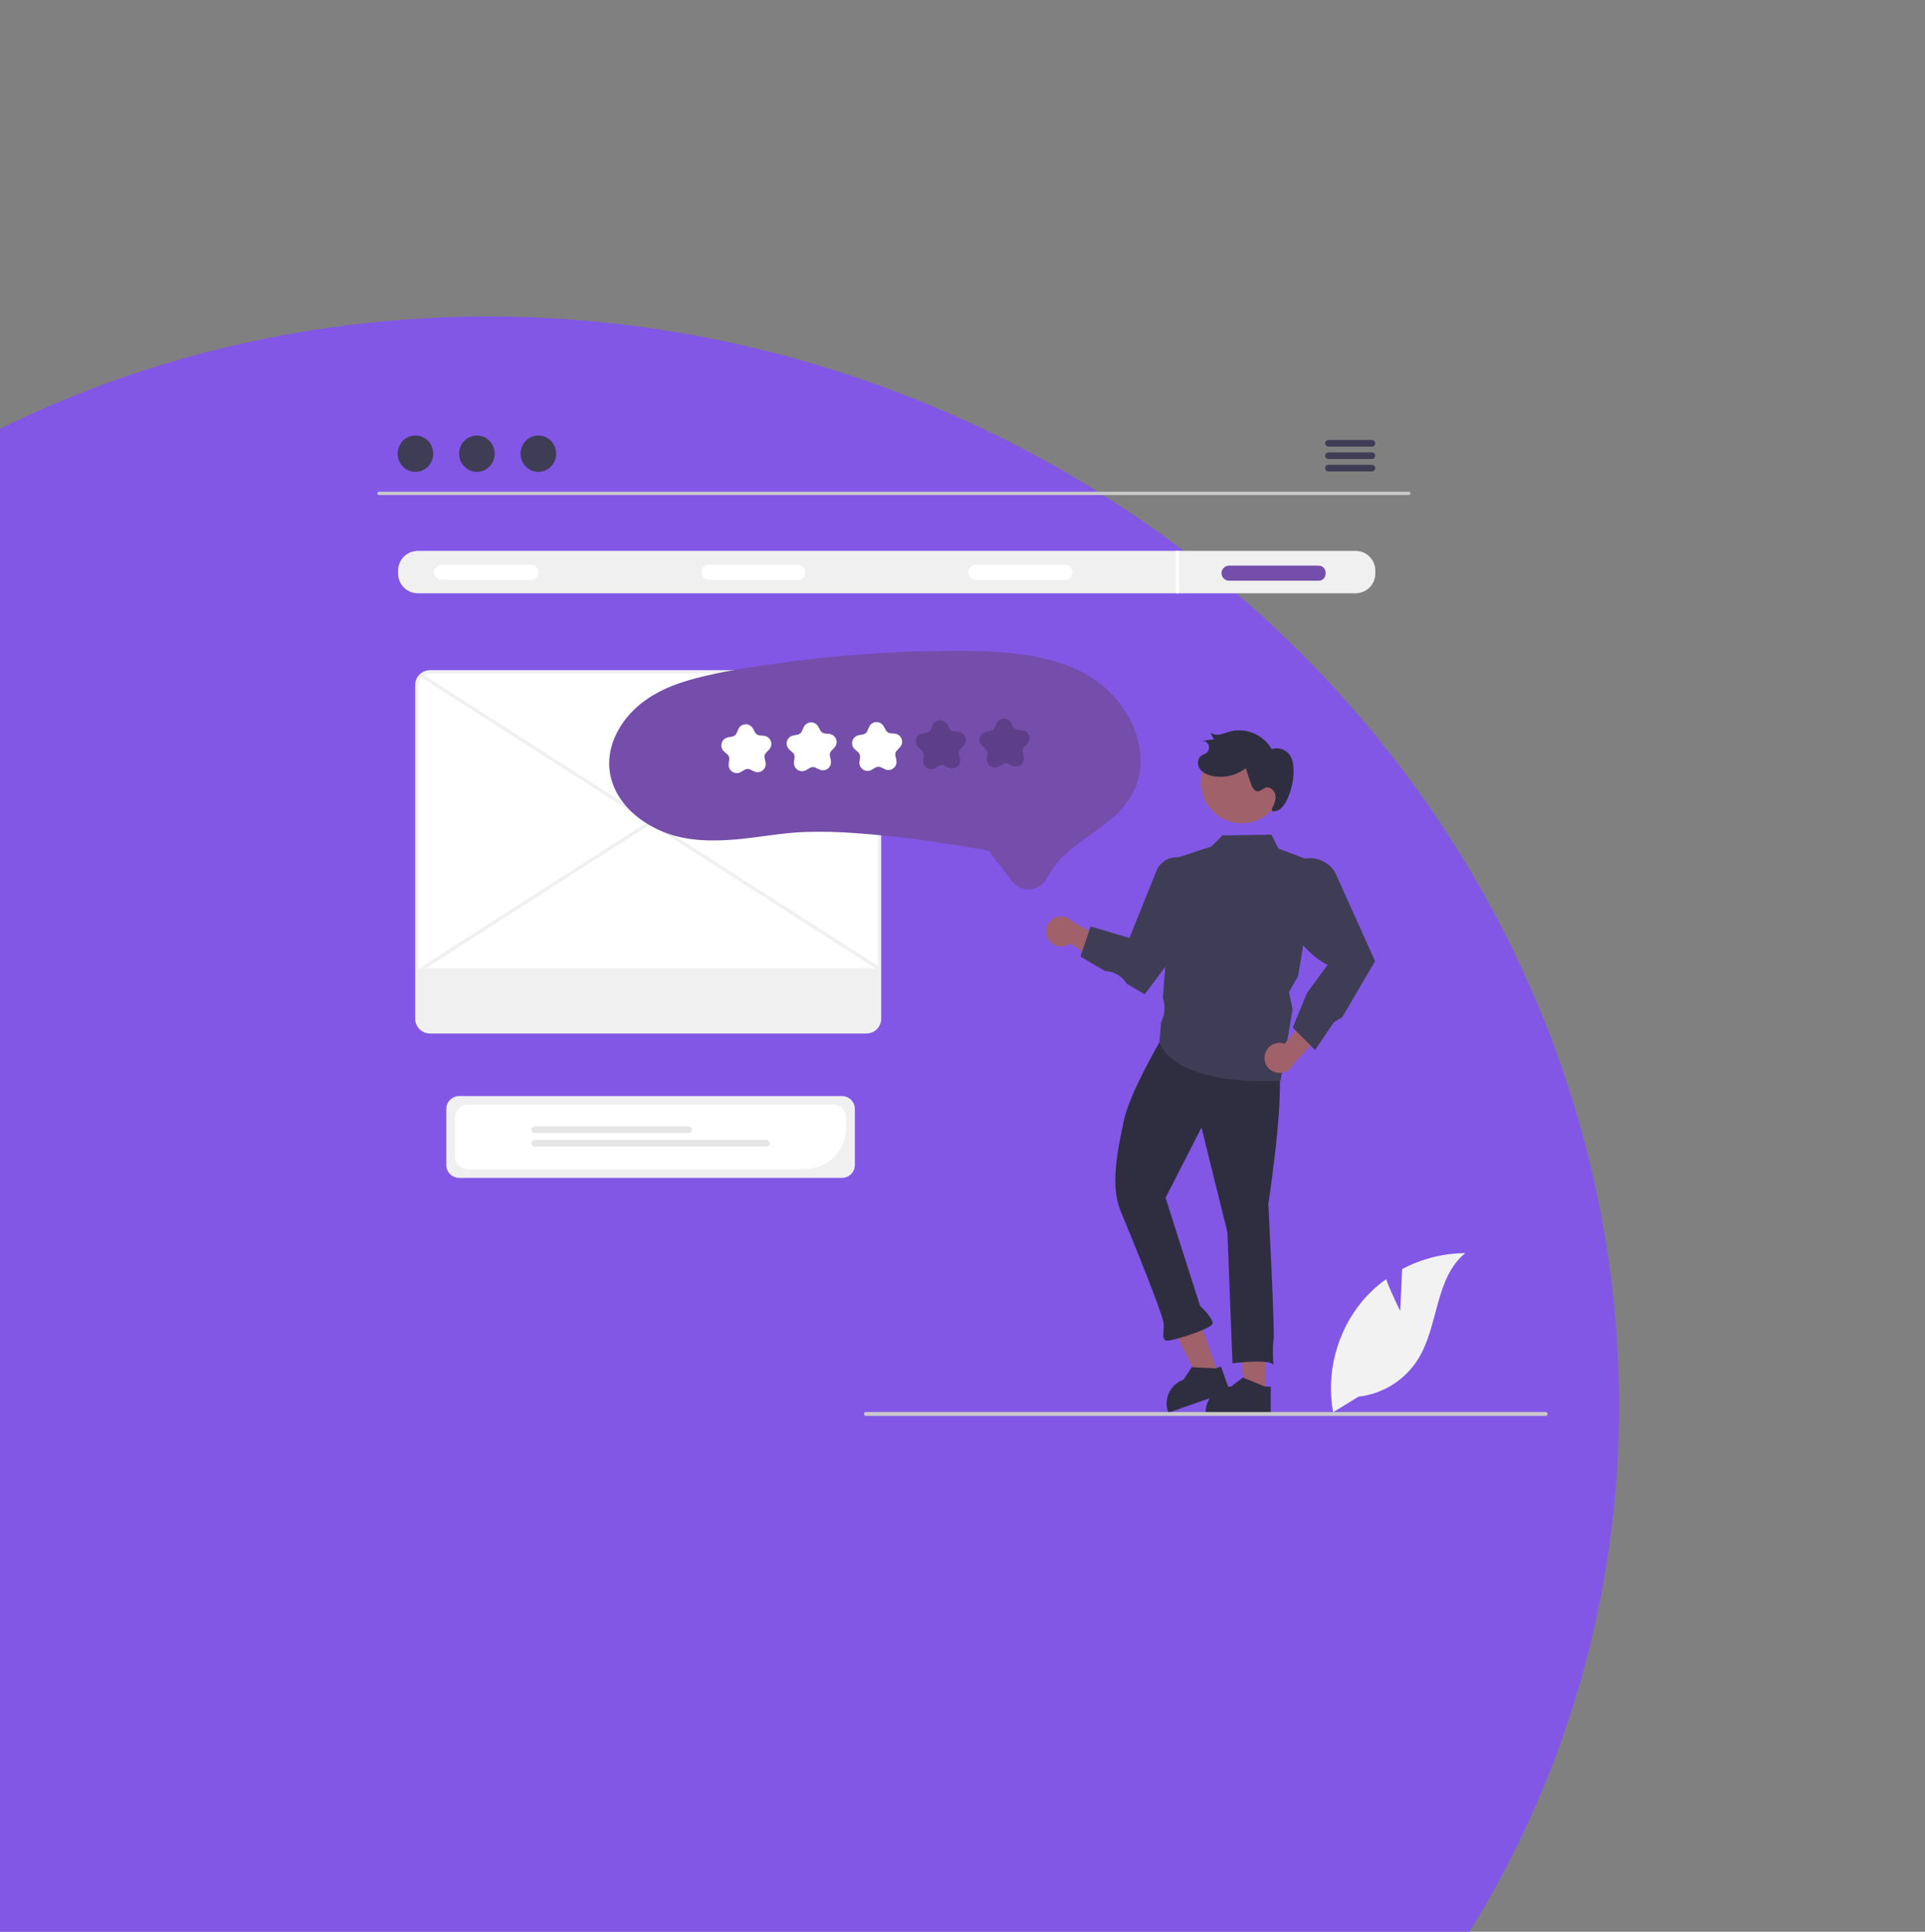 <svg width="862" height="865" viewBox="0 0 862 865" fill="none" xmlns="http://www.w3.org/2000/svg">
<rect x="0" y="0" width="862" height="865" fill="#808080" stroke="none"/>
<ellipse cx="234.985" cy="613.218" rx="493.066" ry="468.313" transform="rotate(20.753 234.985 613.218)" fill="#8257E6"/>
<g clip-path="url(#clip0_318_1334)">
<path d="M630.87 221.668H169.724C169.531 221.664 169.347 221.584 169.211 221.445C169.076 221.307 169 221.121 169 220.927C169 220.733 169.076 220.547 169.211 220.409C169.347 220.271 169.531 220.191 169.724 220.186H630.87C631.064 220.191 631.248 220.271 631.383 220.409C631.519 220.547 631.595 220.733 631.595 220.927C631.595 221.121 631.519 221.307 631.383 221.445C631.248 221.584 631.064 221.664 630.87 221.668V221.668Z" fill="#CACACA"/>
<path d="M186.028 211.297C190.428 211.297 193.995 207.649 193.995 203.149C193.995 198.648 190.428 195 186.028 195C181.627 195 178.06 198.648 178.06 203.149C178.06 207.649 181.627 211.297 186.028 211.297Z" fill="#3F3D56"/>
<path d="M213.553 211.297C217.953 211.297 221.52 207.649 221.52 203.149C221.52 198.648 217.953 195 213.553 195C209.152 195 205.585 198.648 205.585 203.149C205.585 207.649 209.152 211.297 213.553 211.297Z" fill="#3F3D56"/>
<path d="M241.077 211.297C245.478 211.297 249.045 207.649 249.045 203.149C249.045 198.648 245.478 195 241.077 195C236.677 195 233.11 198.648 233.11 203.149C233.11 207.649 236.677 211.297 241.077 211.297Z" fill="#3F3D56"/>
<path d="M614.376 197.02H594.824C594.436 197.027 594.067 197.187 593.796 197.464C593.524 197.741 593.372 198.113 593.372 198.501C593.372 198.889 593.524 199.261 593.796 199.538C594.067 199.815 594.436 199.974 594.824 199.982H614.376C614.763 199.974 615.133 199.815 615.404 199.538C615.675 199.261 615.827 198.889 615.827 198.501C615.827 198.113 615.675 197.741 615.404 197.464C615.133 197.187 614.763 197.027 614.376 197.02V197.02Z" fill="#3F3D56"/>
<path d="M614.376 202.579H594.824C594.436 202.587 594.067 202.746 593.796 203.023C593.524 203.3 593.372 203.672 593.372 204.06C593.372 204.448 593.524 204.82 593.796 205.097C594.067 205.374 594.436 205.533 594.824 205.541H614.376C614.763 205.533 615.133 205.374 615.404 205.097C615.675 204.82 615.827 204.448 615.827 204.06C615.827 203.672 615.675 203.3 615.404 203.023C615.133 202.746 614.763 202.587 614.376 202.579V202.579Z" fill="#3F3D56"/>
<path d="M614.376 208.131H594.824C594.436 208.139 594.067 208.298 593.796 208.575C593.524 208.852 593.372 209.224 593.372 209.612C593.372 210 593.524 210.372 593.796 210.649C594.067 210.926 594.436 211.086 594.824 211.093H614.376C614.763 211.086 615.133 210.926 615.404 210.649C615.675 210.372 615.827 210 615.827 209.612C615.827 209.224 615.675 208.852 615.404 208.575C615.133 208.298 614.763 208.139 614.376 208.131V208.131Z" fill="#3F3D56"/>
<path d="M607.075 246.68H187.048C184.723 246.684 182.493 247.61 180.849 249.255C179.204 250.9 178.279 253.13 178.275 255.457V256.873C178.279 259.199 179.204 261.43 180.849 263.075C182.493 264.72 184.723 265.646 187.048 265.649H607.075C609.4 265.646 611.63 264.72 613.275 263.075C614.919 261.43 615.845 259.199 615.848 256.873V255.457C615.845 253.13 614.919 250.9 613.275 249.255C611.63 247.61 609.4 246.684 607.075 246.68V246.68Z" fill="#F0F0F0"/>
<path d="M237.738 259.667H197.756C196.862 259.666 196.004 259.309 195.372 258.676C194.74 258.043 194.385 257.184 194.385 256.289C194.385 255.394 194.74 254.536 195.372 253.903C196.004 253.27 196.862 252.913 197.756 252.912H237.738C242.092 252.851 242.136 259.728 237.738 259.667Z" fill="white"/>
<path d="M357.341 259.667H317.359C316.465 259.666 315.607 259.309 314.975 258.676C314.343 258.043 313.988 257.184 313.988 256.289C313.988 255.394 314.343 254.536 314.975 253.903C315.607 253.27 316.465 252.913 317.359 252.912H357.341C361.695 252.851 361.739 259.728 357.341 259.667Z" fill="white"/>
<path d="M476.944 259.667H436.963C436.068 259.666 435.211 259.309 434.579 258.676C433.947 258.043 433.591 257.184 433.591 256.289C433.591 255.394 433.947 254.536 434.579 253.903C435.211 253.27 436.068 252.913 436.963 252.912H476.944C481.298 252.851 481.342 259.728 476.944 259.667Z" fill="white"/>
<path d="M590.349 260.032H550.367C549.472 260.032 548.613 259.676 547.98 259.042C547.346 258.409 546.991 257.55 546.991 256.654C546.991 255.758 547.346 254.899 547.98 254.266C548.613 253.632 549.472 253.277 550.367 253.277H590.349C594.703 253.216 594.746 260.093 590.349 260.032Z" fill="#744EAA"/>
<path d="M527.969 246.68H526.51V265.649H527.969V246.68Z" fill="white"/>
<path d="M377.039 527.431H205.618C204.09 527.429 202.626 526.821 201.546 525.741C200.466 524.66 199.858 523.195 199.857 521.667V496.551C199.858 495.023 200.466 493.558 201.546 492.478C202.626 491.398 204.09 490.79 205.618 490.788H377.039C378.566 490.79 380.031 491.398 381.111 492.478C382.191 493.558 382.798 495.023 382.8 496.551V521.667C382.798 523.195 382.191 524.66 381.111 525.741C380.031 526.821 378.566 527.429 377.039 527.431V527.431Z" fill="#F0F0F0"/>
<path d="M360.383 523.543H209.505C207.977 523.542 206.513 522.934 205.433 521.853C204.353 520.773 203.745 519.308 203.743 517.78V500.442C203.745 498.914 204.353 497.449 205.433 496.369C206.513 495.288 207.977 494.68 209.505 494.679H373.153C374.681 494.68 376.145 495.288 377.225 496.369C378.305 497.449 378.912 498.914 378.914 500.442V505.005C378.909 509.92 376.955 514.632 373.481 518.107C370.007 521.583 365.296 523.538 360.383 523.543V523.543Z" fill="white"/>
<path d="M308.339 507.323H239.441C239.047 507.323 238.669 507.166 238.39 506.887C238.111 506.609 237.955 506.231 237.955 505.836C237.955 505.442 238.111 505.064 238.39 504.785C238.669 504.507 239.047 504.35 239.441 504.35H308.339C308.733 504.35 309.111 504.507 309.39 504.785C309.668 505.064 309.825 505.442 309.825 505.836C309.825 506.231 309.668 506.609 309.39 506.887C309.111 507.166 308.733 507.323 308.339 507.323V507.323Z" fill="#E6E6E6"/>
<path d="M343.216 513.402H239.441C239.245 513.402 239.052 513.364 238.871 513.29C238.69 513.215 238.526 513.106 238.388 512.968C238.249 512.83 238.14 512.666 238.065 512.485C237.99 512.305 237.951 512.111 237.951 511.916C237.951 511.72 237.99 511.527 238.065 511.346C238.14 511.166 238.249 511.002 238.388 510.863C238.526 510.725 238.69 510.616 238.871 510.542C239.052 510.467 239.245 510.429 239.441 510.429H343.216C343.61 510.43 343.987 510.587 344.265 510.866C344.543 511.144 344.699 511.522 344.699 511.916C344.699 512.309 344.543 512.687 344.265 512.966C343.987 513.244 343.61 513.401 343.216 513.402V513.402Z" fill="#E6E6E6"/>
<path d="M387.989 462.052H192.533C190.973 462.05 189.478 461.429 188.375 460.326C187.272 459.223 186.652 457.727 186.65 456.167V306.7C186.652 305.14 187.272 303.644 188.375 302.541C189.478 301.437 190.973 300.817 192.533 300.815H387.989C389.549 300.817 391.044 301.437 392.147 302.541C393.25 303.644 393.87 305.14 393.872 306.7V456.167C393.87 457.727 393.25 459.223 392.147 460.326C391.044 461.429 389.549 462.05 387.989 462.052V462.052Z" fill="white"/>
<path d="M387.989 462.781H192.533C190.78 462.779 189.099 462.082 187.86 460.842C186.62 459.602 185.923 457.92 185.921 456.167V306.7C185.923 304.946 186.62 303.265 187.86 302.025C189.099 300.785 190.78 300.087 192.533 300.085H387.989C389.742 300.087 391.423 300.785 392.662 302.025C393.902 303.265 394.599 304.946 394.601 306.7V456.167C394.599 457.92 393.902 459.602 392.662 460.842C391.423 462.082 389.742 462.779 387.989 462.781ZM192.533 301.545C191.167 301.546 189.857 302.09 188.891 303.056C187.924 304.023 187.381 305.333 187.379 306.7V456.167C187.381 457.533 187.924 458.844 188.89 459.81C189.857 460.777 191.166 461.321 192.533 461.322H387.989C389.355 461.321 390.665 460.777 391.631 459.81C392.598 458.844 393.141 457.533 393.143 456.167V306.7C393.141 305.333 392.597 304.023 391.631 303.056C390.665 302.09 389.355 301.546 387.989 301.545L192.533 301.545Z" fill="#F0F0F0"/>
<path d="M187.101 433.598V456.167C187.104 457.607 187.676 458.988 188.695 460.006C189.713 461.025 191.093 461.598 192.533 461.6H387.989C389.429 461.598 390.809 461.025 391.827 460.006C392.845 458.988 393.418 457.607 393.42 456.167V433.598H187.101Z" fill="#F0F0F0"/>
<path d="M188.943 301.767L188.157 302.996L393.027 434.212L393.814 432.984L188.943 301.767Z" fill="#F0F0F0"/>
<path d="M393.606 301.767L188.735 432.984L189.522 434.212L394.392 302.996L393.606 301.767Z" fill="#F0F0F0"/>
<path d="M566.728 623.837L557.692 623.836L553.392 588.97L566.729 588.971L566.728 623.837Z" fill="#A0616A"/>
<path d="M566.487 620.883L556.845 616.965L556.561 616.848L551.237 620.883C548.316 620.882 545.507 622.01 543.396 624.032C541.286 626.053 540.038 628.812 539.911 631.732C539.897 631.892 539.897 632.06 539.897 632.228V632.6H569.032V620.883H566.487Z" fill="#2F2E41"/>
<path d="M545.566 615.425L537.043 618.425L521.42 586.962L534 582.535L545.566 615.425Z" fill="#A0616A"/>
<path d="M544.359 612.718L533.965 612.223L533.658 612.208L529.975 617.781C527.218 618.751 524.943 620.748 523.623 623.355C522.303 625.963 522.041 628.979 522.89 631.776C522.93 631.932 522.985 632.09 523.041 632.249L523.164 632.6L550.648 622.926L546.76 611.873L544.359 612.718Z" fill="#2F2E41"/>
<path d="M569.92 473.501C578.187 473.181 567.947 539.083 567.947 539.083C567.947 539.083 570.942 596.942 570.307 599.979C569.672 603.015 570.227 611.204 570.227 611.204C568.608 608.255 551.899 610.481 551.899 610.481L549.625 551.841L538.02 504.856L521.93 536.351L537.352 584.693C537.352 584.693 543.597 590.474 542.933 592.759C542.269 595.043 525.91 600.195 522.904 600.312C519.898 600.428 521.256 596.611 521.11 592.852C520.964 589.093 506.819 554.254 501.844 542.4C496.868 530.546 500.736 513.832 503.276 501.686C505.816 489.541 519.177 466.748 519.177 466.748C535.762 448.034 561.654 473.822 569.92 473.501Z" fill="#2F2E41"/>
<path d="M469.178 420.244C469.631 421.109 470.268 421.865 471.044 422.457C471.821 423.05 472.717 423.465 473.671 423.673C474.625 423.882 475.614 423.878 476.566 423.663C477.519 423.448 478.412 423.027 479.185 422.429L499.064 435.404L499.003 423.065L480.135 412.635C479.045 411.404 477.541 410.616 475.909 410.42C474.277 410.224 472.629 410.633 471.279 411.571C469.928 412.509 468.968 413.91 468.581 415.508C468.194 417.106 468.407 418.791 469.178 420.244V420.244Z" fill="#A0616A"/>
<path d="M565.627 484.066C545.127 484.067 533.83 479.962 527.831 476.296C520.495 471.814 519.24 467.087 519.19 466.888L519.175 466.831L519.889 457.842L520.202 457.142C521.641 453.92 521.831 450.278 520.737 446.923L520.715 446.854L520.72 446.782L525.514 384.59L542.477 379.031L547.412 374.071L569.383 373.752L572.445 379.961L589.766 386.484L581.256 437.158L577.177 444.192L578.818 451.855L578.807 451.924L573.455 483.879L573.161 483.892C570.521 484.011 568.01 484.069 565.627 484.066Z" fill="#3F3D56"/>
<path d="M512.592 445.266L504.549 440.496L504.045 439.768C503.022 438.294 501.667 437.081 500.089 436.226C498.512 435.371 496.756 434.898 494.963 434.845L494.869 434.842L483.792 428.327L488.384 414.871L505.748 420.003L517.854 389.912C518.519 388.259 519.629 386.823 521.061 385.764C522.493 384.705 524.19 384.064 525.964 383.912C527.739 383.761 529.52 384.104 531.111 384.905C532.702 385.706 534.039 386.932 534.975 388.448C535.933 390.032 536.43 391.853 536.409 393.705V413.394L536.337 413.492L512.592 445.266Z" fill="#3F3D56"/>
<path d="M566.36 472.493C566.532 471.531 566.913 470.619 567.475 469.821C568.038 469.022 568.768 468.357 569.616 467.871C570.463 467.386 571.406 467.092 572.379 467.011C573.352 466.93 574.332 467.063 575.248 467.401L590.312 449.051L593.96 460.838L579.095 476.457C578.425 477.959 577.228 479.163 575.73 479.84C574.232 480.518 572.538 480.622 570.968 480.134C569.398 479.645 568.062 478.597 567.213 477.189C566.363 475.781 566.06 474.11 566.36 472.493V472.493Z" fill="#A0616A"/>
<path d="M588.883 470.174L578.88 460.166L585.248 444.645L594.476 432.039C584.643 427.25 577.261 415.904 571.913 406.512L571.852 406.407L573.184 395.971C573.496 393.53 574.473 391.222 576.009 389.301C577.345 387.629 579.061 386.302 581.015 385.43C582.968 384.558 585.102 384.167 587.237 384.289C589.372 384.411 591.448 385.043 593.289 386.132C595.13 387.221 596.685 388.735 597.821 390.547L615.756 430.432L615.554 430.734L601.128 455.334L597.191 457.888L588.883 470.174Z" fill="#3F3D56"/>
<path d="M574.173 352.831C573.513 357.641 570.972 361.991 567.108 364.927C563.244 367.863 558.373 369.145 553.565 368.49C548.757 367.836 544.406 365.298 541.467 361.436C538.527 357.574 537.241 352.702 537.89 347.891L537.926 347.631C538.684 342.885 541.277 338.627 545.146 335.777C549.014 332.926 553.848 331.71 558.604 332.393C563.36 333.075 567.657 335.6 570.568 339.424C573.48 343.247 574.773 348.062 574.167 352.831L574.173 352.831Z" fill="#A0616A"/>
<path d="M569.513 362.265C570.453 360.355 571.419 358.304 571.155 356.19C570.891 354.077 568.819 352.057 566.785 352.685C565.569 353.061 564.649 354.263 563.378 354.324C561.628 354.409 560.625 352.406 560.081 350.74L557.863 343.958C555.733 345.618 553.264 346.788 550.63 347.383C547.996 347.978 545.264 347.985 542.627 347.402C540.568 346.931 538.488 346.013 537.28 344.279C536.072 342.546 536.08 339.857 537.736 338.546C538.549 337.903 539.63 337.659 540.406 336.973C540.888 336.548 541.22 335.978 541.353 335.35C541.486 334.721 541.413 334.066 541.145 333.482C540.877 332.897 540.428 332.415 539.865 332.106C539.302 331.797 538.654 331.677 538.017 331.765L543.601 331.067L541.938 328.056C542.57 328.487 543.285 328.781 544.038 328.919C544.79 329.057 545.563 329.036 546.307 328.858C547.81 328.588 549.225 327.969 550.694 327.556C554.257 326.646 558.019 326.924 561.409 328.348C564.799 329.772 567.632 332.265 569.477 335.446C570.851 334.987 572.332 334.957 573.724 335.359C575.116 335.761 576.353 336.577 577.271 337.698C578.765 339.596 579.172 342.129 579.23 344.544C579.339 349.307 578.3 354.027 576.203 358.304C575.602 359.663 574.737 360.889 573.66 361.913C573.118 362.42 572.471 362.803 571.766 363.033C571.06 363.264 570.312 363.338 569.575 363.249" fill="#2F2E41"/>
<path d="M272.831 343.42C273.13 347.686 274.386 351.83 276.506 355.543C280.975 363.394 288.638 369.078 296.891 372.457C307.203 376.678 318.697 376.808 329.64 375.867C339.804 374.992 349.864 372.966 360.066 372.548C367.955 372.296 375.852 372.484 383.72 373.113C398.985 374.197 414.187 376.208 429.291 378.646C433.382 379.298 437.463 379.999 441.537 380.748C441.922 380.782 442.303 380.853 442.674 380.96C442.748 380.99 442.867 380.966 442.935 381.009C443.058 381.086 442.437 380.812 442.813 381.123C443.337 381.673 443.805 382.275 444.208 382.919L449.786 390.1C451.386 392.16 452.87 394.662 454.938 396.285C456.396 397.412 458.154 398.081 459.992 398.209C461.83 398.337 463.664 397.918 465.264 397.005C466.935 395.948 468.268 394.434 469.104 392.641C470.387 390.287 471.918 388.077 473.67 386.048C480.307 378.303 489.53 373.539 497.244 367.022C500.981 363.995 504.17 360.348 506.673 356.241C508.807 352.524 510.135 348.398 510.568 344.133C511.492 335.472 508.835 326.64 504.367 319.272C499.507 311.356 492.525 304.963 484.214 300.818C474.877 296.06 464.546 293.742 454.19 292.587C443.195 291.36 432.072 291.364 421.024 291.488C408.624 291.626 396.247 292.172 383.892 293.125C371.52 294.083 359.198 295.444 346.923 297.21C335.146 298.904 323.224 300.669 311.696 303.667C301.512 306.314 291.356 310.453 283.751 317.952C276.989 324.62 272.286 333.744 272.831 343.42Z" fill="#744EAA"/>
<path d="M329.76 346.175C329.256 346.153 328.763 346.026 328.311 345.803C327.859 345.581 327.457 345.267 327.132 344.881C326.808 344.496 326.566 344.047 326.423 343.564C326.28 343.08 326.238 342.572 326.301 342.072L326.563 340.011C326.613 339.616 326.566 339.214 326.426 338.841C326.287 338.468 326.059 338.134 325.762 337.868L324.215 336.485C323.708 336.032 323.338 335.447 323.147 334.794C322.955 334.142 322.95 333.449 323.132 332.794C323.314 332.139 323.675 331.548 324.175 331.088C324.675 330.628 325.294 330.317 325.961 330.19L328.001 329.802C328.392 329.728 328.759 329.56 329.071 329.312C329.383 329.064 329.63 328.745 329.79 328.38L330.628 326.478C330.902 325.856 331.344 325.323 331.905 324.94C332.466 324.557 333.123 324.338 333.802 324.308C334.481 324.279 335.154 324.44 335.746 324.773C336.338 325.107 336.825 325.599 337.152 326.195L338.15 328.016C338.342 328.366 338.615 328.664 338.948 328.884C339.28 329.104 339.661 329.24 340.057 329.28L342.122 329.489C342.798 329.557 343.442 329.814 343.98 330.229C344.518 330.644 344.929 331.201 345.167 331.838C345.405 332.475 345.46 333.166 345.325 333.832C345.191 334.498 344.873 335.114 344.408 335.609L342.986 337.122C342.712 337.412 342.514 337.764 342.408 338.147C342.301 338.531 342.289 338.935 342.374 339.324L342.813 341.356C342.956 342.02 342.911 342.711 342.683 343.351C342.454 343.991 342.052 344.554 341.52 344.977C340.988 345.4 340.349 345.666 339.674 345.744C338.999 345.822 338.316 345.71 337.702 345.421L335.823 344.535C335.463 344.365 335.067 344.284 334.669 344.302C334.271 344.319 333.883 344.433 333.539 344.634L331.745 345.679C331.144 346.031 330.455 346.203 329.76 346.175V346.175Z" fill="white"/>
<path d="M359.001 345.326C358.074 345.283 357.198 344.892 356.548 344.23C356.155 343.814 355.862 343.314 355.691 342.767C355.52 342.221 355.475 341.643 355.561 341.077L355.801 339.186C355.852 338.783 355.804 338.374 355.662 337.994C355.52 337.613 355.288 337.273 354.985 337.003L353.55 335.72C353.127 335.358 352.789 334.907 352.562 334.398C352.335 333.89 352.224 333.337 352.238 332.781C352.269 331.956 352.58 331.167 353.118 330.541C353.657 329.916 354.392 329.493 355.202 329.34L357.219 328.957C357.617 328.882 357.992 328.71 358.309 328.457C358.627 328.204 358.878 327.878 359.042 327.507L359.793 325.8C360.062 325.152 360.504 324.591 361.071 324.178C361.638 323.765 362.308 323.517 363.007 323.46C363.692 323.422 364.374 323.578 364.973 323.912C365.573 324.246 366.065 324.743 366.393 325.345L367.38 327.145C367.575 327.502 367.854 327.805 368.193 328.029C368.531 328.254 368.919 328.392 369.324 328.433L371.238 328.627C371.793 328.67 372.331 328.837 372.814 329.115C373.297 329.393 373.711 329.776 374.027 330.234C374.486 330.92 374.698 331.741 374.629 332.563C374.56 333.385 374.215 334.159 373.649 334.759L372.243 336.255C371.965 336.55 371.763 336.909 371.655 337.299C371.546 337.69 371.534 338.101 371.62 338.498L372.025 340.374C372.155 340.915 372.163 341.478 372.049 342.023C371.935 342.568 371.701 343.081 371.365 343.524C370.857 344.176 370.141 344.635 369.338 344.825C368.534 345.015 367.689 344.926 366.943 344.571L365.084 343.695C364.717 343.522 364.314 343.441 363.909 343.459C363.504 343.476 363.11 343.592 362.759 343.796L360.986 344.829C360.385 345.181 359.696 345.353 359.001 345.326V345.326Z" fill="white"/>
<path d="M388.318 345.202C387.814 345.179 387.321 345.053 386.869 344.83C386.416 344.607 386.015 344.293 385.69 343.908C385.365 343.522 385.124 343.074 384.981 342.59C384.838 342.107 384.796 341.599 384.859 341.099L385.12 339.038C385.17 338.642 385.124 338.241 384.984 337.868C384.845 337.494 384.617 337.16 384.32 336.895L382.772 335.512C382.266 335.059 381.896 334.473 381.704 333.821C381.513 333.169 381.508 332.476 381.69 331.821C381.871 331.166 382.233 330.575 382.733 330.115C383.233 329.654 383.852 329.343 384.519 329.216L386.559 328.829C386.95 328.755 387.317 328.586 387.629 328.339C387.941 328.091 388.187 327.771 388.348 327.407L389.185 325.504C389.46 324.883 389.902 324.35 390.463 323.966C391.024 323.583 391.681 323.364 392.36 323.335C393.039 323.305 393.712 323.466 394.304 323.8C394.896 324.133 395.383 324.626 395.71 325.221L396.708 327.043C396.9 327.392 397.173 327.69 397.505 327.91C397.838 328.13 398.218 328.266 398.615 328.307L400.68 328.515C401.356 328.584 402 328.84 402.538 329.255C403.076 329.67 403.487 330.228 403.725 330.865C403.962 331.501 404.017 332.192 403.883 332.858C403.749 333.525 403.431 334.14 402.966 334.635L401.543 336.148C401.27 336.438 401.072 336.79 400.965 337.174C400.859 337.558 400.847 337.962 400.932 338.351L401.371 340.382C401.514 341.046 401.469 341.738 401.241 342.377C401.012 343.017 400.609 343.581 400.078 344.004C399.546 344.426 398.907 344.692 398.232 344.771C397.557 344.849 396.874 344.737 396.259 344.447L394.381 343.562C394.021 343.391 393.625 343.311 393.227 343.328C392.829 343.345 392.441 343.459 392.097 343.66L390.302 344.705C389.702 345.057 389.013 345.229 388.318 345.202V345.202Z" fill="white"/>
<path opacity="0.2" d="M416.833 344.428C416.33 344.405 415.836 344.279 415.384 344.056C414.932 343.833 414.531 343.519 414.206 343.134C413.881 342.748 413.64 342.3 413.497 341.816C413.353 341.333 413.312 340.825 413.375 340.325L413.636 338.264C413.686 337.868 413.639 337.467 413.5 337.094C413.361 336.72 413.133 336.387 412.836 336.121L411.288 334.738C410.782 334.285 410.412 333.699 410.22 333.047C410.029 332.395 410.024 331.702 410.205 331.047C410.387 330.392 410.749 329.801 411.249 329.341C411.749 328.88 412.367 328.569 413.035 328.443L415.075 328.055C415.466 327.981 415.833 327.812 416.145 327.565C416.456 327.317 416.703 326.997 416.864 326.633L417.701 324.731C417.975 324.109 418.418 323.576 418.979 323.193C419.54 322.809 420.197 322.59 420.876 322.561C421.554 322.531 422.228 322.693 422.82 323.026C423.412 323.359 423.899 323.852 424.226 324.448L425.224 326.269C425.415 326.618 425.689 326.916 426.021 327.136C426.353 327.356 426.734 327.493 427.131 327.533L429.196 327.741C429.872 327.81 430.515 328.066 431.053 328.481C431.591 328.896 432.003 329.454 432.24 330.091C432.478 330.727 432.533 331.418 432.399 332.084C432.265 332.751 431.947 333.366 431.481 333.861L430.059 335.374C429.786 335.664 429.588 336.016 429.481 336.4C429.375 336.784 429.363 337.188 429.448 337.577L429.886 339.608C430.03 340.272 429.985 340.964 429.757 341.604C429.528 342.244 429.125 342.807 428.594 343.23C428.062 343.653 427.422 343.918 426.748 343.997C426.073 344.075 425.39 343.963 424.775 343.673L422.897 342.788C422.537 342.617 422.141 342.537 421.743 342.554C421.345 342.571 420.957 342.685 420.613 342.886L418.818 343.931C418.218 344.283 417.529 344.455 416.833 344.428V344.428Z" fill="black"/>
<path opacity="0.2" d="M445.349 343.654C444.846 343.631 444.352 343.505 443.9 343.282C443.448 343.059 443.047 342.745 442.722 342.36C442.397 341.974 442.155 341.526 442.012 341.042C441.869 340.559 441.828 340.051 441.89 339.551L442.152 337.49C442.202 337.094 442.155 336.693 442.016 336.32C441.876 335.946 441.648 335.613 441.351 335.347L439.804 333.964C439.297 333.511 438.927 332.925 438.736 332.273C438.545 331.621 438.539 330.928 438.721 330.273C438.903 329.618 439.264 329.027 439.764 328.567C440.264 328.106 440.883 327.795 441.551 327.669L443.591 327.281C443.982 327.207 444.349 327.039 444.66 326.791C444.972 326.543 445.219 326.223 445.38 325.859L446.217 323.957C446.491 323.335 446.934 322.802 447.495 322.419C448.056 322.035 448.713 321.816 449.391 321.787C450.07 321.758 450.744 321.919 451.336 322.252C451.928 322.585 452.415 323.078 452.742 323.674L453.74 325.495C453.931 325.844 454.205 326.142 454.537 326.362C454.869 326.583 455.25 326.719 455.646 326.759L457.712 326.968C458.388 327.036 459.031 327.292 459.569 327.707C460.107 328.123 460.518 328.68 460.756 329.317C460.994 329.954 461.049 330.644 460.915 331.311C460.781 331.977 460.463 332.592 459.997 333.088L458.575 334.6C458.302 334.89 458.103 335.242 457.997 335.626C457.89 336.01 457.879 336.414 457.963 336.803L458.402 338.834C458.546 339.498 458.501 340.19 458.272 340.83C458.044 341.47 457.641 342.033 457.109 342.456C456.577 342.879 455.938 343.144 455.263 343.223C454.589 343.301 453.905 343.189 453.291 342.899L451.413 342.014C451.053 341.843 450.656 341.763 450.258 341.78C449.86 341.797 449.473 341.911 449.129 342.112L447.334 343.158C446.733 343.509 446.044 343.681 445.349 343.654Z" fill="black"/>
<path d="M627.023 587.053L627.858 568.288C636.554 563.638 646.253 561.182 656.114 561.133C642.543 572.232 644.239 593.629 635.038 608.555C632.133 613.188 628.222 617.108 623.597 620.024C618.971 622.94 613.749 624.778 608.317 625.4L596.961 632.356C595.402 623.666 595.746 614.74 597.968 606.195C600.189 597.65 604.237 589.688 609.83 582.858C613.006 579.058 616.648 575.673 620.67 572.783C623.39 579.957 627.023 587.053 627.023 587.053Z" fill="#F2F2F2"/>
<path d="M692.132 634H387.74C387.51 634 387.289 633.909 387.126 633.746C386.963 633.583 386.872 633.362 386.872 633.131C386.872 632.901 386.963 632.68 387.126 632.517C387.289 632.354 387.51 632.263 387.74 632.263H692.132C692.362 632.263 692.583 632.354 692.746 632.517C692.909 632.68 693 632.901 693 633.131C693 633.362 692.909 633.583 692.746 633.746C692.583 633.909 692.362 634 692.132 634V634Z" fill="#CACACA"/>
</g>
<defs>
<clipPath id="clip0_318_1334">
<rect width="524" height="439" fill="white" transform="translate(169 195)"/>
</clipPath>
</defs>
</svg>
